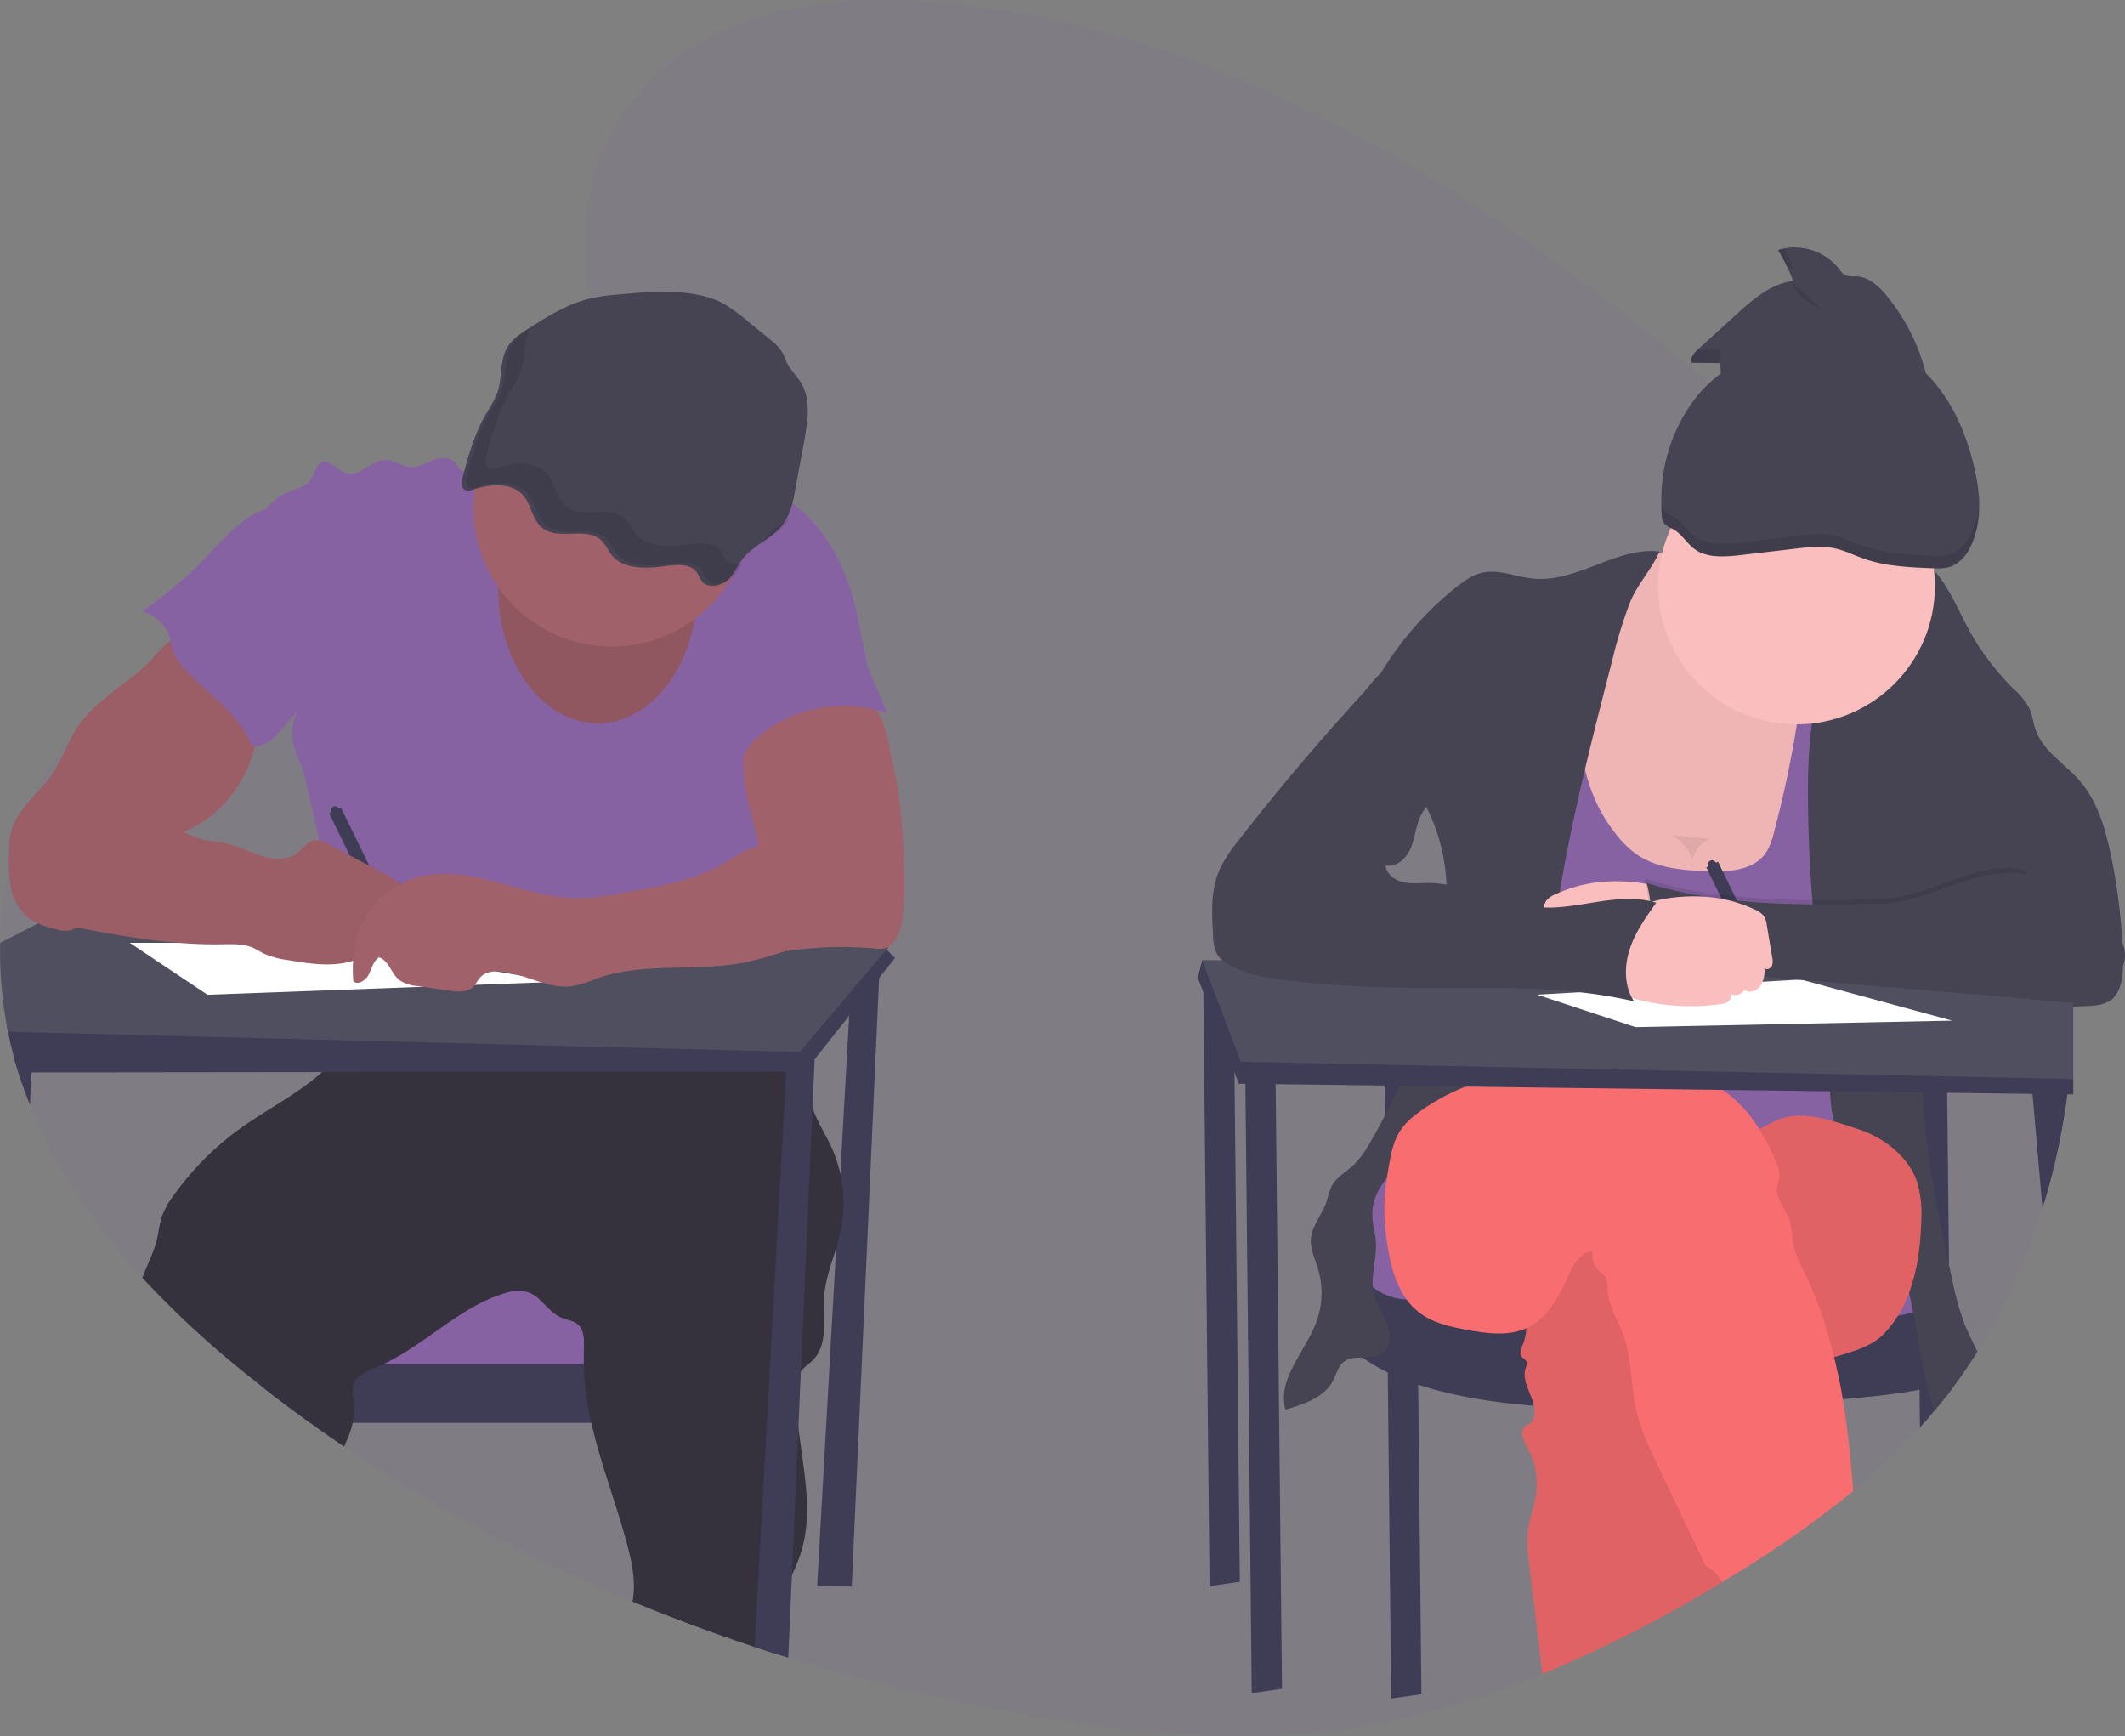<svg xmlns="http://www.w3.org/2000/svg" viewBox="0 0 613.72 501.35"><rect x="0" y="0" width="613.72" height="501.35" fill="#808080" stroke="none"/><defs><style>.cls-1,.cls-3{fill:#8762a3;}.cls-1,.cls-11,.cls-7{opacity:0.1;}.cls-1,.cls-13,.cls-15,.cls-7,.cls-9{isolation:isolate;}.cls-2{fill:#3f3d56;}.cls-4{fill:#35323e;}.cls-5{fill:#504f60;}.cls-6{fill:#a1616a;}.cls-8{fill:#464353;}.cls-9{opacity:0.04;}.cls-10{fill:#fff;}.cls-12{fill:#fbbebe;}.cls-13{opacity:0.05;}.cls-14{fill:#f86d70;}.cls-15{opacity:0.07;}</style></defs><title>Asset 3</title><g id="Layer_2" data-name="Layer 2"><g id="Layer_1-2" data-name="Layer 1"><g id="Web_1920_1" data-name="Web 1920 1"><g id="Group_3" data-name="Group 3"><g id="undraw_exams_g4ow" data-name="undraw exams g4ow"><path id="Path_2" data-name="Path 2" class="cls-1" d="M598.8,290.64v1.14q-.1,9.86-1.17,19.66v.12l-.18,1.62c-.11.92-.22,1.83-.35,2.75a196.54,196.54,0,0,1-7.2,33h0a177.35,177.35,0,0,1-18.79,41.38q-3.71,5.94-7.87,11.49h0c-1.49,2-3,3.87-4.57,5.76q-1.65,2-3.36,3.9l-.72.79a185.77,185.77,0,0,1-19.35,18.39,303.15,303.15,0,0,1-35.64,24.94c-.7.43-1.4.86-2.11,1.25a.46.46,0,0,1-.15.09,376.08,376.08,0,0,1-51.89,26.52c-19.54,8-39.72,13.83-60.43,16.38-28.86,3.55-58.06.66-86.75-4.3a563.88,563.88,0,0,1-70.56-16.86l-3.81-1.19q-3-.94-5.91-1.92-17.84-5.91-35.28-13.12A463.86,463.86,0,0,1,99.45,417.7q-5-3.36-9.84-6.87-6.78-4.89-13.4-10.05l-2.73-2.12A280,280,0,0,1,41.13,369C27.69,354.33,16.21,337.83,8.66,319Q6.88,314.56,5.39,310l-.1-.31c-.5-1.56-1-3.12-1.38-4.74-.63-2.32-1.17-4.68-1.64-7.06-.1-.45-.19-.91-.27-1.37a117.94,117.94,0,0,1-2-24.31,112.3,112.3,0,0,1,2.5-21.23h0A95.66,95.66,0,0,1,9.6,230h0a75.48,75.48,0,0,1,10.83-16.69h0a64,64,0,0,1,10.2-9.53A83.44,83.44,0,0,1,52.7,192.41h0c3.66-1.31,7.37-2.46,11.1-3.53,2.64-.76,5.29-1.48,7.93-2.2l7.8-2.1c5-1.36,10-2.76,14.91-4.27,13.41-4.1,26.55-9.05,38.71-16.44,1.92-1.17,3.89-2.45,5.85-3.82q3.74-2.61,7.39-5.66h0c2.46-2.06,4.87-4.27,7.17-6.6l1.05-1.09c1.87-2,3.69-4,5.38-6.19.82-1,1.62-2.12,2.38-3.2,1.06-1.5,2.06-3,3-4.61h0c4.63-7.87,7.49-16.55,7.16-25.69a39.81,39.81,0,0,0-.41-4.5c-.81-5.52-1.59-10.9-2.17-16.16-2.41-21.78-1.39-41.52,14.95-60.07C205.2,3.22,237.09-1.48,266.12.36,350,5.66,426.44,53.58,493.58,110.62q8.71,7.39,17.21,15c1.43,1.27,2.86,2.56,4.29,3.85,10.61,9.56,21.06,19.47,30.8,30.1.78.86,1.57,1.72,2.35,2.59.47.53.95,1.06,1.42,1.61q4.54,5.15,8.83,10.55a200.08,200.08,0,0,1,20.19,30.6A173.82,173.82,0,0,1,596.39,259h0a194.27,194.27,0,0,1,2.14,20.71c.1,2,.17,4.09.21,6.13v2C598.8,288.77,598.8,289.7,598.8,290.64Z"/><path id="Path_3" data-name="Path 3" class="cls-2" d="M246,280.17,236,458l10,.13,8.12-180.45Z"/><rect id="Rectangle_1" data-name="Rectangle 1" class="cls-3" x="85.53" y="370.27" width="123.63" height="26.85"/><path id="Path_4" data-name="Path 4" class="cls-2" d="M217.28,394v16.86H89.57Q82.79,406,76.17,400.8V394Z"/><path id="Path_5" data-name="Path 5" class="cls-4" d="M242.78,355.62c-.35,1.62-.8,3.22-1.28,4.81-1.42,4.6-3.12,9.14-3.46,13.92-.44,6.32,1.25,13.67-3.12,18.26-1.12,1.19-2.59,2.07-3.6,3.34a6.9,6.9,0,0,0-.42.63,9.71,9.71,0,0,0-1,5,87.15,87.15,0,0,0,.71,10.83c1.48,12.36,4.4,24.75.56,36.42a57.81,57.81,0,0,1-2.43,5.94c-1.87,4.12-3.92,8.18-4.53,12.65a80.79,80.79,0,0,0-.34,10.08q-3-.94-5.91-1.92-17.83-5.91-35.28-13.11l.09-.52c.89-5.55-.33-11.23-1.82-16.65-3.12-11.49-7.54-22.86-10.16-34.42a87.47,87.47,0,0,1-2.06-13.74c-.07-1-.12-2.08-.12-3.13,0-1.36,0-2.72,0-4.1.14-2.74.25-6-1.94-7.66-1.2-.9-2.8-1.06-4.2-1.61-2.71-1.05-4.56-3.5-6.71-5.46a8.79,8.79,0,0,0-7.86-2.31c-14,3.21-24.35,15.12-37.41,21.14-.51.24-1,.46-1.53.67a22.1,22.1,0,0,0-4.79,2.45,5.46,5.46,0,0,0-2.15,3,11.6,11.6,0,0,0,.12,4.07,20.57,20.57,0,0,1-.28,6.64,20.06,20.06,0,0,1-.67,2.5c-.5,1.48-1.16,2.93-1.8,4.37q-5-3.36-9.84-6.87Q82.8,406,76.18,400.82l-2.68-2.16A279.24,279.24,0,0,1,41.14,369c1.33-3.75,3.26-7.23,4.18-11.07.52-2.2.72-4.5,1.44-6.64a24,24,0,0,1,3.45-6.18A83.7,83.7,0,0,1,69.4,325.85c7.74-5.54,16.67-10,23.64-16.28a37.48,37.48,0,0,0,7.22-8.56,6.25,6.25,0,0,0,.33-.63,13.13,13.13,0,0,0,1.12-3.57c.5-2.8.42-5.87.67-8.55a91,91,0,0,0,25.69.77c10-1.12,19.7-3.88,29.65-5l2.26-.22c3.2-.25,6.39-.31,9.6-.27,2.67,0,5.35.12,8,.21l29.49,1c3.27.11,6.6.23,9.64,1.43a21,21,0,0,1,8.82,7.34c.29.4.59.8.86,1.21a37.94,37.94,0,0,1,4.55,9c.12.33.23.63.33,1,.29.87.53,1.75.75,2.63.17.7.32,1.39.45,2.09a90.7,90.7,0,0,0,2.18,10.33c.08.25.16.49.25.73,1.3,3.66,3.47,6.93,5.1,10.45a39.12,39.12,0,0,1,2.75,24.66Z"/><path id="Path_6" data-name="Path 6" class="cls-3" d="M153.14,132.17c-2.63-2.1-6.45-.57-9.54.79a62.06,62.06,0,0,1-8,2.88,3.44,3.44,0,0,1-1.74.18c-1.25-.3-1.78-1.78-2.7-2.68-1.62-1.56-4.27-1.19-6.35-.34s-4.15,2.06-6.39,1.87-4.45-2-6.86-2c-4.25-.1-7.81,5.13-11.83,3.75-2.45-.85-4.37-4-6.78-3.13-1.87.72-2,3.3-3.17,5-1.33,2-3.92,2.53-6.14,3.4a17.64,17.64,0,0,0-10.7,18c.51,4.12,2.5,7.89,3.81,11.82,3.91,11.42,2.57,24.3,7.5,35.31.62-.58,1-.8,1.58-1.38A14.45,14.45,0,0,0,85,216c.52,1.73,1.37,3.34,2,5a42.91,42.91,0,0,1,1.6,5.8l5.44,24c2.12,9.36,4.25,18.73,4.62,28.32a82.37,82.37,0,0,1-1.43,18.61c9.84-1.63,18.85-6,28.82-5.94A79.72,79.72,0,0,1,137,292.92a224.41,224.41,0,0,0,31.93,2.17,12.75,12.75,0,0,0,4.9-.69,36.58,36.58,0,0,0,3.8-2.38,16.79,16.79,0,0,1,8.55-1.88c13.35-.24,26.22,4.65,39.49,6.37,5.24-11,5.55-24.17,1.53-35.66-1.19-3.42-2.8-6.75-3.27-10.34a52.38,52.38,0,0,1-.15-6.63,48,48,0,0,0-3-16.6c-.77-2.08-1.7-4.2-1.62-6.42s1.17-4.28,2.25-6.24c2.18-4,4.37-8,7.45-11.4s7.1-6.14,11-8.74l9.63-6.47c-1.32-8.32-3-17.09-6.54-24.75s-8.8-14.69-15.94-19.17a53.3,53.3,0,0,0-7.53-3.74,34.91,34.91,0,0,0-11.4-3.12c-4.5-.26-8.93,1-13.37,1.7C180.68,141.28,164.23,141,153.14,132.17Z"/><path id="Path_7" data-name="Path 7" class="cls-2" d="M258.49,276.6l-4.58,5.79-8.64,10.91-10,12.6-2.79,3.53h-5.42l-134,.15-83.95.1H5.33c-.5-1.56-1-3.13-1.39-4.75-.63-2.32-1.17-4.67-1.64-7.06-.1-.45-.19-.91-.27-1.37l30.46-19.91,11.45-.06h0l35-.2h0l19.56-.12h5.81l13-.06h0l99.37-.57h0l5.08,0H224l5.84,0,21.73-.13,4.17-1.59.3.33Z"/><path id="Path_8" data-name="Path 8" class="cls-5" d="M256.62,273.48l-.52.62-3.41,4-7,8.29L231,303.76l-130.37-3.33-98.31-2.5c-.1-.46-.19-.91-.27-1.37a118,118,0,0,1-2-24.31l10.9-5.58,2.5-1.29,19.43-10,17.06-8.74,44.5,5.78,9.85,1.28,4.46.57,6.52.85.55.08,102.32,13.27,11.31,1.46,6.64.86,20.45,2.66Z"/><path id="Path_9" data-name="Path 9" class="cls-2" d="M235.39,303.45l-.11,2.45-.62,13.86-3.36,76.18-.71,16.47-1.87,42.36-1.06,23.92-3.81-1.19c-2-.63-3.95-1.27-5.91-1.93l9.13-166.09.2-3.48,4-1.25Z"/><path id="Path_10" data-name="Path 10" class="cls-2" d="M9.36,303.27l-.28,6.41-.42,9.37Q6.88,314.61,5.39,310l-.09-.3c-.5-1.56-1-3.13-1.39-4.75Z"/><ellipse id="Ellipse_1" data-name="Ellipse 1" class="cls-6" cx="172.64" cy="170.15" rx="28.72" ry="38.71"/><ellipse id="Ellipse_2" data-name="Ellipse 2" class="cls-7" cx="172.64" cy="170.15" rx="28.72" ry="38.71"/><circle id="Ellipse_3" data-name="Ellipse 3" class="cls-6" cx="176.7" cy="146.73" r="39.96"/><path id="Path_11" data-name="Path 11" class="cls-8" d="M177.49,85.14a52.24,52.24,0,0,0-7.25,1.11c-6.32,1.53-11.78,4.94-17.1,8.29-2.38,1.5-4.84,3.07-6.32,5.28-2.66,4-1.63,9-3.12,13.41a38.44,38.44,0,0,1-3.4,6.4c-3.32,5.77-5.05,12.1-6.76,18.38-.35,1.3-.45,3.06,1,3.56a3.87,3.87,0,0,0,2.42-.28c4.48-1.48,10.17-1.9,13.49,1.1s3,8.33,7,10.62c4.53,2.64,11.6-.55,15.7,2.56,1.77,1.34,2.4,3.48,3.84,5.09,3.36,3.75,9.83,3.57,15.2,2.81,3.09-.43,6.87-.73,8.75,1.44.9,1,1.15,2.43,2.2,3.35,1.87,1.68,5.3.83,7.13-.89s2.7-4,4.22-6c3-3.75,8.18-5.79,11.24-9.49,2.56-3.12,3.34-7,4-10.8l2.6-14c1-5.67,2-11.86-1.18-16.86-1.13-1.8-2.76-3.35-3.74-5.21-.66-1.25-1-2.56-1.79-3.74a15.6,15.6,0,0,0-3.2-3.24L216.26,93a52.25,52.25,0,0,0-6.74-5C200.72,82.86,187.54,84.21,177.49,85.14Z"/><path id="Path_12" data-name="Path 12" class="cls-6" d="M45.87,188.08c-1.48,1.57-2.85,3.27-4.44,4.75a52.72,52.72,0,0,1-4.37,3.5q-3.68,2.74-7.18,5.68a40.16,40.16,0,0,0-6.58,6.58c-3.33,4.48-4.91,10-8,14.67-2.76,4.1-6.65,7.34-9.45,11.42a17.69,17.69,0,0,0-2.7,5.66,26.79,26.79,0,0,0-.56,6,45.26,45.26,0,0,0,.57,9.86,14.94,14.94,0,0,0,4.69,8.51c2.36,2,5.4,2.87,8.37,3.62a7.57,7.57,0,0,0,4.66.14,7.69,7.69,0,0,0,2.71-2.29l7.6-8.74c5.09-5.87,10.37-11.87,17.34-15.3,2.19-1.07,4.49-1.87,6.68-2.91,9.29-4.48,15.86-13.64,18.41-23.63.62-2.45,1-4.94,1.43-7.43l1.1-6.83a2.28,2.28,0,0,0,0-1,2.18,2.18,0,0,0-.8-.95,132.44,132.44,0,0,1-14.82-14,35.12,35.12,0,0,0-3.36-3.84c-1.57-1.25-1.46-1.16-3.35,0a40.23,40.23,0,0,0-7.92,6.57Z"/><path id="Path_13" data-name="Path 13" class="cls-2" d="M97.84,233.54a1.16,1.16,0,0,0-1.54-.62,1.18,1.18,0,0,0-.62,1.54s0,.07,0,.1l-.62.31L113.73,273l3.36-1.64L98.47,233.2Z"/><path id="Path_14" data-name="Path 14" class="cls-9" d="M45.87,188.08c-1.48,1.57-2.85,3.27-4.44,4.75a52.72,52.72,0,0,1-4.37,3.5q-3.68,2.74-7.18,5.68a40.16,40.16,0,0,0-6.58,6.58c-3.33,4.48-4.91,10-8,14.67-2.76,4.1-6.65,7.34-9.45,11.42a17.69,17.69,0,0,0-2.7,5.66,26.79,26.79,0,0,0-.56,6,45.26,45.26,0,0,0,.57,9.86,14.94,14.94,0,0,0,4.69,8.51c2.36,2,5.4,2.87,8.37,3.62a7.57,7.57,0,0,0,4.66.14,7.69,7.69,0,0,0,2.71-2.29l7.6-8.74c5.09-5.87,10.37-11.87,17.34-15.3,2.19-1.07,4.49-1.87,6.68-2.91,9.29-4.48,15.86-13.64,18.41-23.63.62-2.45,1-4.94,1.43-7.43l1.1-6.83a2.28,2.28,0,0,0,0-1,2.18,2.18,0,0,0-.8-.95,132.44,132.44,0,0,1-14.82-14,35.12,35.12,0,0,0-3.36-3.84c-1.57-1.25-1.46-1.16-3.35,0a40.23,40.23,0,0,0-7.92,6.57Z"/><path id="Path_15" data-name="Path 15" class="cls-6" d="M261.12,258.41c-.06,4-.22,8.09-1.87,11.72a6.25,6.25,0,0,1-3.47,3.64,8.29,8.29,0,0,1-3.06.12,110.08,110.08,0,0,0-36.52,2.9c3.19-6.37,1.36-14,2.24-21.08.24-1.93.69-3.83.85-5.76.63-6.87-2.31-13.54-3.66-20.32a45.47,45.47,0,0,1,0-17.78,11.88,11.88,0,0,1,1.53-4.28,9.92,9.92,0,0,1,3.51-3c5.06-2.88,11-3.21,16.7-2.83,3.83.26,11.5-.11,14.69,2.25,3.49,2.58,4.6,11.24,5.54,15.24a129.08,129.08,0,0,1,2.87,18.65A199.19,199.19,0,0,1,261.12,258.41Z"/><path id="Path_16" data-name="Path 16" class="cls-10" d="M37.46,272.24l22.47,15,101.16-3.74L94.28,272.24Z"/><path id="Path_17" data-name="Path 17" class="cls-3" d="M67.1,153.17c-3.69,3.25-6.82,7.08-10.32,10.55a142.74,142.74,0,0,1-15.67,12.83,11.67,11.67,0,0,1,8.12,8.18c.23.92.35,1.87.62,2.77a15,15,0,0,0,3.47,5.62c6.33,7.14,15.19,12.42,18.93,21.23a1.92,1.92,0,0,0,.75,1.06,1.52,1.52,0,0,0,1,.11c3.38-.35,6-3.07,8.12-5.72A60.05,60.05,0,0,0,92.7,191.12c2.21-6.86,2.57-14.44.15-21.23a53.78,53.78,0,0,0-4.91-9.58l-4.85-8.06c-.84-1.42-1.91-4.3-3.57-5C76,145.72,69.39,150.88,67.1,153.17Z"/><path id="Path_18" data-name="Path 18" class="cls-3" d="M251,193.53,256.32,206a38.66,38.66,0,0,0-34.9,4.84c-3,2.17-5.8,4.89-7.17,8.35a3.66,3.66,0,0,1-3.62-1.42A7.27,7.27,0,0,1,209.3,214c-.49-4.8,1.32-9.5,3.12-14A20.4,20.4,0,0,1,215.6,194a18.87,18.87,0,0,1,5.44-3.89,120.6,120.6,0,0,1,19.7-8.7c2.87-.93,5.88-.91,7.49,1.77C250.09,186.42,249.55,190.12,251,193.53Z"/><path id="Path_19" data-name="Path 19" class="cls-6" d="M37.59,231c1.33,1.07,2.5,2.32,3.86,3.33a27.34,27.34,0,0,0,4.6,2.58l6.16,3a34.62,34.62,0,0,0,6,2.42c2.64.71,5.4.78,8,1.43,3.34.83,6.39,2.54,9.68,3.54s7.15,1.15,9.89-.91c1.72-1.3,3-3.43,5.15-3.75a6.89,6.89,0,0,1,3.92,1.12l16,8.43c2.16,1.13,4.45,2.4,5.58,4.56s.37,5.46-2,6a21,21,0,0,1-2.5.14,2,2,0,0,0-1.84,1.42,2.91,2.91,0,0,0,.39,1.47,6.12,6.12,0,0,1,.1,5.22,3.72,3.72,0,0,1-4.53,1.87c.28,2.42-2.35,4.11-4.69,4.75-5.91,1.62-12.17.63-18.21-.4a24.61,24.61,0,0,1-6.94-1.87c-1-.51-2-1.15-3-1.62-2.88-1.28-6.15-1.11-9.3-1.06-14.56.26-29-2.44-43.3-5.12-2.65-.5-5.38-1-7.65-2.5-4.37-2.85-6-8.7-5.28-13.87s3.35-9.85,5.92-14.4l3.34-5.88a7.64,7.64,0,0,1,1.8-2.38C23.63,224.75,33.38,227.61,37.59,231Z"/><path id="Path_20" data-name="Path 20" class="cls-9" d="M37.59,231c1.33,1.07,2.5,2.32,3.86,3.33a27.34,27.34,0,0,0,4.6,2.58l6.16,3a34.62,34.62,0,0,0,6,2.42c2.64.71,5.4.78,8,1.43,3.34.83,6.39,2.54,9.68,3.54s7.15,1.15,9.89-.91c1.72-1.3,3-3.43,5.15-3.75a6.89,6.89,0,0,1,3.92,1.12l16,8.43c2.16,1.13,4.45,2.4,5.58,4.56s.37,5.46-2,6a21,21,0,0,1-2.5.14,2,2,0,0,0-1.84,1.42,2.91,2.91,0,0,0,.39,1.47,6.12,6.12,0,0,1,.1,5.22,3.72,3.72,0,0,1-4.53,1.87c.28,2.42-2.35,4.11-4.69,4.75-5.91,1.62-12.17.63-18.21-.4a24.61,24.61,0,0,1-6.94-1.87c-1-.51-2-1.15-3-1.62-2.88-1.28-6.15-1.11-9.3-1.06-14.56.26-29-2.44-43.3-5.12-2.65-.5-5.38-1-7.65-2.5-4.37-2.85-6-8.7-5.28-13.87s3.35-9.85,5.92-14.4l3.34-5.88a7.64,7.64,0,0,1,1.8-2.38C23.63,224.75,33.38,227.61,37.59,231Z"/><path id="Path_21" data-name="Path 21" class="cls-6" d="M228.19,241.79c-3.25,1.53-7,1.68-10.38,2.86s-6.28,3.3-9.4,5c-8.12,4.54-17.49,6.25-26.68,7.88-5.58,1-11.24,2-16.86,1.76-7.61-.33-14.91-2.86-22.28-4.77s-15.23-3.2-22.53-1.05a25.35,25.35,0,0,0-16.55,15.88,36.74,36.74,0,0,0-1.45,14.06c1.54,1.13,3.69-.44,4.53-2.15s1.29-3.83,2.91-4.82c2.82.95,3.5,4.7,5.83,6.56a10.47,10.47,0,0,0,5.22,1.73l9.49,1.35c2.29.32,4.94.54,6.6-1.07.8-.78,1.25-1.87,2-2.71,1.52-1.67,4-2,6.29-1.74,7,.7,13.6,5.25,20.56,4.17a38.4,38.4,0,0,0,6.92-2.2c13.54-4.78,28.59-1.87,42.68-4.61a95.6,95.6,0,0,0,15.67-4.84,31.46,31.46,0,0,0,8-3.95,16.75,16.75,0,0,0,6.47-14.86,17.07,17.07,0,0,0-6-11c-1.1-.93-2.55-2.73-3.86-3.31C232.79,238.86,230.33,240.78,228.19,241.79Z"/><g id="Group_1" data-name="Group 1" class="cls-11"><path id="Path_22" data-name="Path 22" d="M210,162c-1-.93-1.3-2.33-2.2-3.35-1.88-2.17-5.66-1.88-8.75-1.44-5.37.75-11.86.93-15.2-2.81-1.44-1.61-2.07-3.75-3.84-5.09-4.1-3.12-11.17.08-15.7-2.57-3.95-2.3-3.7-7.64-7-10.61s-9-2.58-13.49-1.1a3.87,3.87,0,0,1-2.42.27c-1.42-.5-1.32-2.26-1-3.56,1.7-6.27,3.44-12.61,6.76-18.38a38.74,38.74,0,0,0,3.4-6.39c1.35-4,.66-8.44,2.44-12.18a16.75,16.75,0,0,0-4.93,4.37c-2.66,4-1.63,9-3.12,13.41a38.74,38.74,0,0,1-3.4,6.39c-3.31,5.77-5,12.11-6.75,18.39-.35,1.3-.45,3.06,1,3.56a4,4,0,0,0,2.43-.28c4.47-1.48,10.16-1.9,13.48,1.1s3,8.33,7,10.62c4.52,2.64,11.6-.55,15.7,2.56,1.76,1.34,2.4,3.48,3.84,5.09,3.36,3.75,9.82,3.57,15.2,2.81,3.08-.44,6.86-.73,8.74,1.44.9,1,1.15,2.42,2.2,3.35,1.87,1.67,5.3.82,7.13-.89a19,19,0,0,0,3-4.09A4.64,4.64,0,0,1,210,162Z"/><path id="Path_23" data-name="Path 23" d="M221.32,155.15c-.4.52-.77,1.06-1.12,1.62,2.4-1.71,4.94-3.31,6.74-5.49a13.7,13.7,0,0,0,1.24-1.8C225.69,151.27,223.09,152.91,221.32,155.15Z"/></g><path id="Path_24" data-name="Path 24" class="cls-2" d="M347.47,278.79,349.34,458l8.74-1.25-1.87-177.95Z"/><path id="Path_25" data-name="Path 25" class="cls-2" d="M399.92,311.26l1.87,179.2,8.74-1.25-1.87-177.95Z"/><path id="Path_26" data-name="Path 26" class="cls-2" d="M563.22,401.79h0l0-3.44V396.3l-.33-31.52-.52-49.28-.08-4.25H553.5l0,4.1.27,26.39.12,11.43h0l.1,9.25.16,16,.1,9.44h0v1l.13,12.4.12,10.93.71-.79q1.71-1.9,3.36-3.9Z"/><path id="Path_27" data-name="Path 27" class="cls-3" d="M390.24,340.3l-5,7.46,5,34,42.46,11.62h68.68l41.21,2.49,19.64-13.43-3.4-23.08-15-19.09Z"/><path id="Path_28" data-name="Path 28" class="cls-2" d="M385.25,347.76l-2.5,20.75s-13.11,40.66,92.41,38.17,87.42-10.79,87.42-10.79L562,371.83s3.68,11.39-50,9.85-103.65-6.53-103.65-6.53S389.62,378.47,385.25,347.76Z"/><path id="Path_29" data-name="Path 29" class="cls-12" d="M473.16,161.84c-6,2.74-10.58,8.06-13.63,13.93s-4.77,12.33-6.46,18.74a165.7,165.7,0,0,0-4.5,20.45c-1.65,12.31-.41,25.26,5.24,36.31s16.11,20,28.35,22.12a52.33,52.33,0,0,0,14.36.16A116.45,116.45,0,0,0,521.88,268c8.59-2.9,17.52-7.38,21.34-15.61,2.22-4.78,2.4-10.22,2.3-15.48a164.43,164.43,0,0,0-6.44-42.33c-1.15-4-2.5-8-4.94-11.39s-5.79-5.83-9.21-8.12C510.32,165.21,491.12,153.68,473.16,161.84Z"/><path id="Path_30" data-name="Path 30" class="cls-13" d="M473.16,161.84c-6,2.74-10.58,8.06-13.63,13.93s-4.77,12.33-6.46,18.74a165.7,165.7,0,0,0-4.5,20.45c-1.65,12.31-.41,25.26,5.24,36.31s16.11,20,28.35,22.12a52.33,52.33,0,0,0,14.36.16A116.45,116.45,0,0,0,521.88,268c8.59-2.9,17.52-7.38,21.34-15.61,2.22-4.78,2.4-10.22,2.3-15.48a164.43,164.43,0,0,0-6.44-42.33c-1.15-4-2.5-8-4.94-11.39s-5.79-5.83-9.21-8.12C510.32,165.21,491.12,153.68,473.16,161.84Z"/><path id="Path_31" data-name="Path 31" class="cls-3" d="M466.4,240.44a28.41,28.41,0,0,0,6.24,6.24c5.95,4.11,13.58,4.66,20.79,4.89,5.8.17,12.44-.16,16.08-4.68,1.63-2,2.37-4.63,3-7.16a316.52,316.52,0,0,0,8.68-47.31l16.53.06c7.16,30.63,6.57,62.49,6,94l-.91,45.88-10.65-1.13c-25.29-2.68-50.62-5.36-76.06-5.82a437.72,437.72,0,0,0-44.65,1.47l23.2-69c3-9,6.05-18.05,6.75-27.47,1-13.67-2.81-28.1,2.5-40.74a5,5,0,0,1,1.93-2.6,5.41,5.41,0,0,1,3.3-.26c2.1.28,8.51,0,10,1.34,2.24,2,.76,2.25,0,5.38-1.41,5.62-2.76,10.83-2.74,16.68C456.39,220.82,459.69,232.05,466.4,240.44Z"/><path id="Path_32" data-name="Path 32" class="cls-8" d="M563.22,401.78h0q4.17-5.53,7.87-11.48c-1.25-2.67-2.62-5.28-3.71-8a80.47,80.47,0,0,1-3.59-13l-1-4.5c-3.5-16.3-6.79-32.84-7.47-49.36-.06-1.38-.1-2.75-.12-4.12v-5.14c.08-3.74.32-7.52.75-11.28.08-.74.17-1.47.27-2.21a3.93,3.93,0,0,1,.06-.48l42.46-1.55h0l3.58-.13c2.45-.09,5-.23,7.07-1.62,3.4-2.33,3.8-7.12,3.75-11.24a166.77,166.77,0,0,0-3.53-30.94c-1.61-7.65-3.9-15.48-9.06-21.36C596.35,220.51,590.22,217,588,211c-.82-2.23-1-4.69-2.09-6.82a20.89,20.89,0,0,0-4.47-5.35A75,75,0,0,1,567.16,179c-2.53-5.1-5.27-10.72-8.57-14.24-.16-.18-.32-.35-.49-.51-2.81-2.78-6-4-9.84-2.1a12.57,12.57,0,0,0-1.94,1.21h0a23.72,23.72,0,0,0-3.7,3.52,84.36,84.36,0,0,0-10.08,14.37,79.59,79.59,0,0,0-5.14,11.23,76.33,76.33,0,0,0-2.78,9.37c-.54,2.35-1,4.73-1.3,7.12-1.25,9-1.25,18.11-1.08,27.18.19,8.35.56,16.7,1.31,25q.29,3,.63,6,.69,6,1.7,11.87c.27,1.5.54,3,.85,4.5q.1.6.24,1.2l0,.17a99,99,0,0,1,1.92,10.56c.05.44.09.88.11,1.33a50,50,0,0,1,0,6.12c-.14,2.41-.37,4.81-.48,7.22,0,.42,0,.84,0,1.25,0,1.22,0,2.44,0,3.66a57.46,57.46,0,0,0,1,8.67,56.31,56.31,0,0,0,5.4,15.26c.24.45.48.89.73,1.33,3.16,5.66,7.16,10.85,10.09,16.63a72.35,72.35,0,0,1,5.62,16.37c.41,1.86.81,3.74,1.18,5.62.58,3,1.1,6,1.63,9,.05.3.11.62.16.9.71,4,1.45,8,2.4,11.91.56,2.28,1.18,4.53,1.92,6.74Z"/><path id="Path_33" data-name="Path 33" class="cls-14" d="M554.88,352.57c0,.56,0,1.13-.07,1.69a80.13,80.13,0,0,1-.75,8.19,53.6,53.6,0,0,1-2.7,10.86,36.82,36.82,0,0,1-3.22,6.62,30.84,30.84,0,0,1-4,5.17c-3.75,3.9-9.14,5.14-14.36,6.78a34.79,34.79,0,0,0-6.93,2.83c-.39.21-.78.45-1.15.7l-6.53,4.33a19.57,19.57,0,0,0-5.52,4.73,10,10,0,0,0-.62,1,23.87,23.87,0,0,0-1.92,5.77c-3.4,14.15-6.8,28.31-9.13,42.67-.16,1-.31,1.9-.47,2.86l-.06.3a1.24,1.24,0,0,0-.1-.2,375.37,375.37,0,0,1-51.88,26.51L441.58,451a38.7,38.7,0,0,1-.4-8c.37-4.2,2.08-8.18,2.54-12.37a21.1,21.1,0,0,0-2.23-11.91,12.86,12.86,0,0,1-1.83-4.41,2.74,2.74,0,0,1,2.22-3.19l.13,0a5.76,5.76,0,0,0,1-5.15,15,15,0,0,0-.88-2.86c-1.06-2.61-2.4-5.45-1.49-8.11a3,3,0,0,0,.31-1.56.17.17,0,0,0,0-.1c-.21-.7-1-1-1.47-1.6-.81-1.11,0-2.61.5-3.89a14.71,14.71,0,0,0,.84-4.25c.07-.81.12-1.62.2-2.42a25,25,0,0,1,10.84-17.89c2.43-1.64,5.14-2.83,7.61-4.37a70.64,70.64,0,0,0,7.26-5.62q8.25-6.87,17.15-12.95a215.87,215.87,0,0,1,19.81-12c1.45-.79,2.91-1.55,4.37-2.3s3.18-1.62,4.79-2.37c5.14-2.45,11-1.53,16.67.1,2.39.68,4.74,1.5,7,2.23a32.24,32.24,0,0,1,6.37,2.86c5,3,9.2,7.33,10.93,12.85a.21.21,0,0,1,0,.11A32.58,32.58,0,0,1,554.88,352.57Z"/><path id="Path_34" data-name="Path 34" class="cls-7" d="M554.88,352.57c0,.56,0,1.13-.07,1.69a80.13,80.13,0,0,1-.75,8.19,53.6,53.6,0,0,1-2.7,10.86,36.82,36.82,0,0,1-3.22,6.62,30.84,30.84,0,0,1-4,5.17c-3.75,3.9-9.14,5.14-14.36,6.78a34.79,34.79,0,0,0-6.93,2.83c-.39.21-.78.45-1.15.7l-6.53,4.33a19.57,19.57,0,0,0-5.52,4.73,10,10,0,0,0-.62,1,23.87,23.87,0,0,0-1.92,5.77c-3.4,14.15-6.8,28.31-9.13,42.67-.16,1-.31,1.9-.47,2.86l-.06.3a1.24,1.24,0,0,0-.1-.2,375.37,375.37,0,0,1-51.88,26.51L441.58,451a38.7,38.7,0,0,1-.4-8c.37-4.2,2.08-8.18,2.54-12.37a21.1,21.1,0,0,0-2.23-11.91,12.86,12.86,0,0,1-1.83-4.41,2.74,2.74,0,0,1,2.22-3.19l.13,0a5.76,5.76,0,0,0,1-5.15,15,15,0,0,0-.88-2.86c-1.06-2.61-2.4-5.45-1.49-8.11a3,3,0,0,0,.31-1.56.17.17,0,0,0,0-.1c-.21-.7-1-1-1.47-1.6-.81-1.11,0-2.61.5-3.89a14.71,14.71,0,0,0,.84-4.25c.07-.81.12-1.62.2-2.42a25,25,0,0,1,10.84-17.89c2.43-1.64,5.14-2.83,7.61-4.37a70.64,70.64,0,0,0,7.26-5.62q8.25-6.87,17.15-12.95a215.87,215.87,0,0,1,19.81-12c1.45-.79,2.91-1.55,4.37-2.3s3.18-1.62,4.79-2.37c5.14-2.45,11-1.53,16.67.1,2.39.68,4.74,1.5,7,2.23a32.24,32.24,0,0,1,6.37,2.86c5,3,9.2,7.33,10.93,12.85a.21.21,0,0,1,0,.11A32.58,32.58,0,0,1,554.88,352.57Z"/><path id="Path_35" data-name="Path 35" class="cls-2" d="M495.58,249.15a1.17,1.17,0,1,0-2.15.92l0,.1-.62.31,18.62,38.16,3.37-1.64-18.62-38.19Z"/><circle id="Ellipse_4" data-name="Ellipse 4" class="cls-12" cx="518.87" cy="169.21" r="39.96"/><path id="Path_36" data-name="Path 36" class="cls-8" d="M571.61,144.47a53.57,53.57,0,0,0-1.41-9.42c-2.35-10.1-6.64-20-14-27.28a54.85,54.85,0,0,0-1.63-5.24s0-.09,0-.13a58.46,58.46,0,0,0-9.43-16.71c-2.34-2.91-5.37-5.79-9.11-5.9a7.51,7.51,0,0,1-3.12-.33,5.61,5.61,0,0,1-1.74-1.79,16.37,16.37,0,0,0-15.84-5.93l-.38.08-.63.15-.78.24q.42.71.84,1.44,1.11,2,2.06,4c.52,1.15,1,2.32,1.45,3.5-6.39.73-11.6,5.27-16.35,9.59L490.27,101l-.06.06-.33.31a2.73,2.73,0,0,0-.23.25.3.3,0,0,0-.08.08,4.15,4.15,0,0,0-.27.32,3.75,3.75,0,0,0-.42.62,1.64,1.64,0,0,0-.16.29.93.93,0,0,0-.05.1,2,2,0,0,0-.1.26s0,0,0,0a.88.88,0,0,0-.05.15,1.91,1.91,0,0,0,.11,1.33l7.39.08h.86c0,1,.07,2,.11,3a43.24,43.24,0,0,0-3.37,2.81,37.3,37.3,0,0,0-3.29,3.48A47.86,47.86,0,0,0,479.84,143v3.82c0,.62.05,1.25.1,1.87a4.75,4.75,0,0,0,.63,2.32l.17.22a4.22,4.22,0,0,0,1.33,1l.53.27h0c.27.13.53.25.78.4,2.35,1.33,3.74,3.9,5.89,5.54l.37.27.28.19.18.11.23.13c.16.1.32.18.48.26h0l.3.15h.05c.25.11.5.22.76.31l.36.13.1,0,.31.1.63.17.62.13c.25.05.49.09.74.12l.37.05.38,0c.59.05,1.19.09,1.8.09h0a44.73,44.73,0,0,0,5.66-.39l15.94-1.87c3.61-.42,7.3-.84,10.87-.1,3,.62,5.8,2.06,8.74,3.08.66.23,1.32.44,2,.62l.74.21.35.08.8.2.86.19c.4.09.8.16,1.21.24l.84.15h0l.8.12h.2l.59.08c.29,0,.57.09.87.12.63.08,1.27.14,1.91.2,1,.1,2.06.18,3.12.24l1,.06,1,.05,3.12.14h.58a16.26,16.26,0,0,0,3.88-.2l.66-.16.63-.2a10.71,10.71,0,0,0,5.24-5.17c.25-.47.48-.94.69-1.42s.41-1,.58-1.46.41-1.21.57-1.84c.05-.17.09-.33.13-.51s.12-.52.17-.78c.16-.72.28-1.44.37-2.17a5.35,5.35,0,0,1,.08-.7c.05-.63.1-1.21.12-1.82v-1.4C571.65,145.78,571.61,145.12,571.61,144.47Zm-16-37.28c-.5-.47-1-.93-1.55-1.36a6.51,6.51,0,0,1,1.55,1.36Z"/><path id="Path_37" data-name="Path 37" class="cls-8" d="M442.17,167c-4.7-.58-9.36-2.64-14-1.63-2.9.63-5.4,2.43-7.73,4.29a93.91,93.91,0,0,0-21.71,24.82,13.16,13.16,0,0,0-2,4.7,12.47,12.47,0,0,0,.87,5.79c4.27,12.62,13.4,23.16,17.56,35.82,4.37,13.31,2.85,27.86-.37,41.5a173.48,173.48,0,0,1-19.25,47.89,27.85,27.85,0,0,1-4.44,6.07c-2.27,2.18-5.32,3.74-6.67,6.6a30,30,0,0,0-1.25,4c-1.25,3.75-4.27,7-4.57,10.91-.21,3,1.22,5.87,2.08,8.74a24.06,24.06,0,0,1-.44,15.05c-3.17,8.68-11.44,16.57-9,25.49,5.36-1.54,11.31-3.54,13.84-8.52.89-1.76,1.33-3.86,2.84-5.15,3-2.55,8.11-.24,11.31-2.59,2.41-1.78,2.5-5.44,1.42-8.25s-2.92-5.28-3.75-8.18c-1.43-5.21.87-10.72.44-16.11-.2-2.5-1-4.89-1-7.37-.11-4.83,2.56-9.37,6.12-12.65s7.94-5.45,12.26-7.59L431,322.53c5.93-2.93,12.42-6.51,14.36-12.83a25.69,25.69,0,0,0,.78-7.36c.56-37.78,10-74.8,19.43-111.4a138.62,138.62,0,0,1,5.12-16.81c2.18-5.45,6.43-9.82,8.6-14.87C466.71,157.78,455.23,168.65,442.17,167Z"/><path id="Path_38" data-name="Path 38" class="cls-14" d="M532.22,404c1.44,8.74,2.32,17.67,3,26.56a304.34,304.34,0,0,1-35.64,24.94c-.7.43-1.4.85-2.11,1.25l-.05.3c0-.08-.07-.14-.1-.21a9.42,9.42,0,0,0-4.7-4.63q-6.92-14.52-13.82-29c-2.5-5.22-5-10.5-6.24-16.14a2.33,2.33,0,0,0-.08-.36c-.94-4.37-1.16-8.91-1.8-13.34a37.41,37.41,0,0,0-1.7-7.45c-.74-2.16-1.78-4.25-2.69-6.35a21.35,21.35,0,0,1-2.11-8,5.2,5.2,0,0,0-.38-2.62,6.51,6.51,0,0,0-1.7-1.65,6.52,6.52,0,0,1-2.1-5.94c-3.74.19-5.85,4.22-7.36,7.64a41.73,41.73,0,0,1-5.34,9.36,17.73,17.73,0,0,1-5.92,4.93l-.63.29c-5.21,2.3-11.3,1.48-16.95.45-4.94-.91-10.05-2-14-5.1l-.42-.34a18,18,0,0,1-3.12-3.34c-3.33-4.54-4.8-10.53-5.62-16.23-.08-.54-.15-1.07-.22-1.61a59.59,59.59,0,0,1-.47-12.16c.07-1,.18-2,.31-3,.09-.63.18-1.3.29-2a.06.06,0,0,1,0-.06q.24-1.55.51-3.12c.62-3.54,1.25-7.17,3.12-10.22a19.41,19.41,0,0,1,4.6-4.92c.68-.53,1.37-1,2.07-1.52,1.13-.79,2.3-1.54,3.49-2.25a60.35,60.35,0,0,1,9.36-4.55c.78-.3,1.57-.59,2.35-.85a18.43,18.43,0,0,1,9.54-.76,49.9,49.9,0,0,0,8.55.5c7.32-.14,14.68-1.54,22-2.45,10.15-1.25,21.06-1.4,29.91,3.75.43.24.84.5,1.25.77A37,37,0,0,1,508,325.94c.63.95,1.17,1.91,1.7,2.89a73.91,73.91,0,0,1,3.36,6.94,8.69,8.69,0,0,1,.93,3.74,6,6,0,0,1-.1.74c-.17.89-.51,1.75-.63,2.64-.39,3.4,2.5,6.25,3.58,9.49.7,2.11.62,4.37,1,6.59.57,3.13,2.1,5.94,3.47,8.75a109.67,109.67,0,0,1,5.56,14c1.08,3.33,2,6.71,2.83,10.12.27,1.09.52,2.19.76,3.29C531.17,398.1,531.72,401.06,532.22,404Z"/><path id="Path_39" data-name="Path 39" class="cls-2" d="M598.79,311.57V316l-.81,0h-.9l-10-.12-24.73-.33-6.95-.09-1.8,0-10.42-.13-14.68-.2-31.16-.4-54.07-.7-19.51-.25-7.83-.1-7.21-.1-4.49-.06-4.25-.06-31.52-.4-8.75-.11-1.9,0-1.23-3.19-9-23.17-1.64-4.23,1.25-5,5.62,3.74,3.46.43,56.95,7.08,10.69,1.33,22.67,2.83,22.2,2.76,8.7,1.08,51.5,6.4,14.39,1.79,11.92,1.48,42.36,5.27Z"/><path id="Path_40" data-name="Path 40" class="cls-5" d="M347.16,277.23l11.24,29.35,240.39,5V279.73Z"/><path id="Path_41" data-name="Path 41" class="cls-2" d="M359.65,309.7l1.87,179.2,8.74-1.25L368.39,309.7Z"/><path id="Path_42" data-name="Path 42" class="cls-2" d="M598,315.93h-.9a196.54,196.54,0,0,1-7.2,33L587,315.79l-.12-1.41,10.5-1.21.35,0Z"/><path id="Path_43" data-name="Path 43" class="cls-10" d="M563.82,294.72l-91.47,1.87-28.41-9.37,76.18-4.37Z"/><path id="Path_44" data-name="Path 44" class="cls-12" d="M449.08,258.3a6.18,6.18,0,0,0-2.5,1.78,6.62,6.62,0,0,0-.93,2.84l-1.54,9.16a4.09,4.09,0,0,0,.12,2.54c.4.77,1.56,1.17,2.14.53a8.19,8.19,0,0,0,1.13,5.16c1,1.46,3.23,2.23,4.7,1.21a3,3,0,0,0,4.19,1c.14-.09.27-.19.4-.29-.89.3-1,1.65-.32,2.34a4,4,0,0,0,2.55,1,62.31,62.31,0,0,0,32.4-4.07c1-.4-1.58-12.33-1.83-13.56-.63-2.88-.94-6.39-3.37-8.33-5.81-4.63-16.12-5.54-23.2-5A40,40,0,0,0,449.08,258.3Z"/><path id="Path_45" data-name="Path 45" class="cls-7" d="M542.15,259.69c-22.58.43-45.64.8-67.19-6a45.55,45.55,0,0,1-.41,24.27l105.6,8.75c4.47.36,23,2.46,27.4,1.41s-36.62-14.56-35-18.73c4.55-11.51,19.8-18.26,8.82-18.69C567.54,250.18,556.12,259.43,542.15,259.69Z"/><path id="Path_46" data-name="Path 46" class="cls-8" d="M542.78,260.94c-22.59.43-45.64.8-67.2-6a45.55,45.55,0,0,1-.41,24.27L580.77,288c4.48.37,23,2.5,27.4,1.42s3.34-6.44,5-10.62C617.72,267.27,593,252.41,582,252,568.16,251.43,556.74,260.67,542.78,260.94Z"/><path id="Path_47" data-name="Path 47" class="cls-12" d="M506.87,262.67a6.18,6.18,0,0,1,2.5,1.78,6.62,6.62,0,0,1,.93,2.84l1.54,9.16a4.09,4.09,0,0,1-.12,2.54c-.4.77-1.57,1.17-2.14.53a8.25,8.25,0,0,1-1.13,5.16c-1,1.46-3.22,2.23-4.7,1.21a3,3,0,0,1-4.19,1,4.1,4.1,0,0,1-.4-.29c.88.3.95,1.65.32,2.34a4.15,4.15,0,0,1-2.55,1,62.42,62.42,0,0,1-32.4-4.08c-1-.4,1.57-12.33,1.83-13.56.63-2.88.94-6.39,3.37-8.33,5.8-4.63,16.12-5.54,23.2-5A40,40,0,0,1,506.87,262.67Z"/><path id="Path_48" data-name="Path 48" class="cls-8" d="M357.64,242.78a39.85,39.85,0,0,0-5.49,8.52c-2.56,5.95-2.18,12.68-1.76,19.13a11.25,11.25,0,0,0,1.25,5.34,9,9,0,0,0,3.26,2.78c5.41,3.07,11.74,4,17.92,4.68q14.21,1.57,28.5,1.91c23.62.58,47.59-1.35,70.6,4-2.85-4.32-2.85-10.05-1.25-15s4.65-9.23,7.66-13.46c-10.53-3.33-21.82,1.88-32.85,1.36-11.32-.53-21.8-7.08-33.13-7.07-2.43,0-4.91.31-7.28-.28s-4.66-2.37-4.88-4.8c3,.68,5.89-1.9,7.14-4.74s1.48-6,2.69-8.89c3-7.1,11.16-10.39,16.23-16.23a4,4,0,0,0,.69-5.59,3.47,3.47,0,0,0-.41-.45c-4.21-5.62-10.56-8.74-15.84-13.11-1.84-1.52-5.54-7.27-7.6-7.8-3.82-1-7.06,4.54-9.55,7.23Q374.73,220.78,357.64,242.78Z"/><path id="Path_49" data-name="Path 49" class="cls-15" d="M483.19,241.2a20.76,20.76,0,0,1,4.18,4.14,7.17,7.17,0,0,1,1.3,5.58,8.32,8.32,0,0,1,5.2-8.63Z"/><g id="Group_2" data-name="Group 2" class="cls-11"><path id="Path_50" data-name="Path 50" d="M517.82,77.46a54.08,54.08,0,0,0-2.54-5.72,16.77,16.77,0,0,0-1.82.47,52.52,52.52,0,0,1,2.89,5.51A10.27,10.27,0,0,1,517.82,77.46Z"/><path id="Path_51" data-name="Path 51" d="M554.05,102.08c.16.13.33.29.49.43a.61.61,0,0,0,0-.12Z"/><path id="Path_52" data-name="Path 52" d="M496,104.82c.33-.25.63-.52,1-.77l-.1-3-6.67-.07c-1.08,1-2.23,2.42-1.6,3.75Z"/><path id="Path_53" data-name="Path 53" d="M568.91,154.75a10.67,10.67,0,0,1-5.24,5.17,14.2,14.2,0,0,1-5.72.54c-6.58-.27-13.28-.56-19.5-2.74-2.91-1-5.69-2.45-8.74-3.08-3.56-.74-7.25-.32-10.87.1l-15.93,1.87c-4.7.55-9.94,1-13.7-1.92-2.14-1.65-3.53-4.21-5.88-5.54-1-.56-2.18-.92-2.82-1.87a4.69,4.69,0,0,1-.63-2.32c-.05-.65-.08-1.31-.1-2a54.4,54.4,0,0,0,.1,5.71,4.75,4.75,0,0,0,.63,2.32c.62.94,1.82,1.3,2.81,1.87,2.36,1.32,3.75,3.89,5.89,5.54,3.75,2.88,9,2.5,13.7,1.92l15.93-1.87c3.62-.43,7.31-.84,10.87-.11,3,.63,5.81,2.06,8.74,3.09,6.25,2.18,12.92,2.5,19.5,2.74a14.2,14.2,0,0,0,5.72-.54,10.71,10.71,0,0,0,5.24-5.17,26.66,26.66,0,0,0,2.7-14,24.5,24.5,0,0,1-2.7,10.27Z"/></g><path id="Path_54" data-name="Path 54" class="cls-7" d="M517.64,81.47l8.74,8.12S518.89,86.47,517.64,81.47Z"/></g></g></g></g></g></svg>